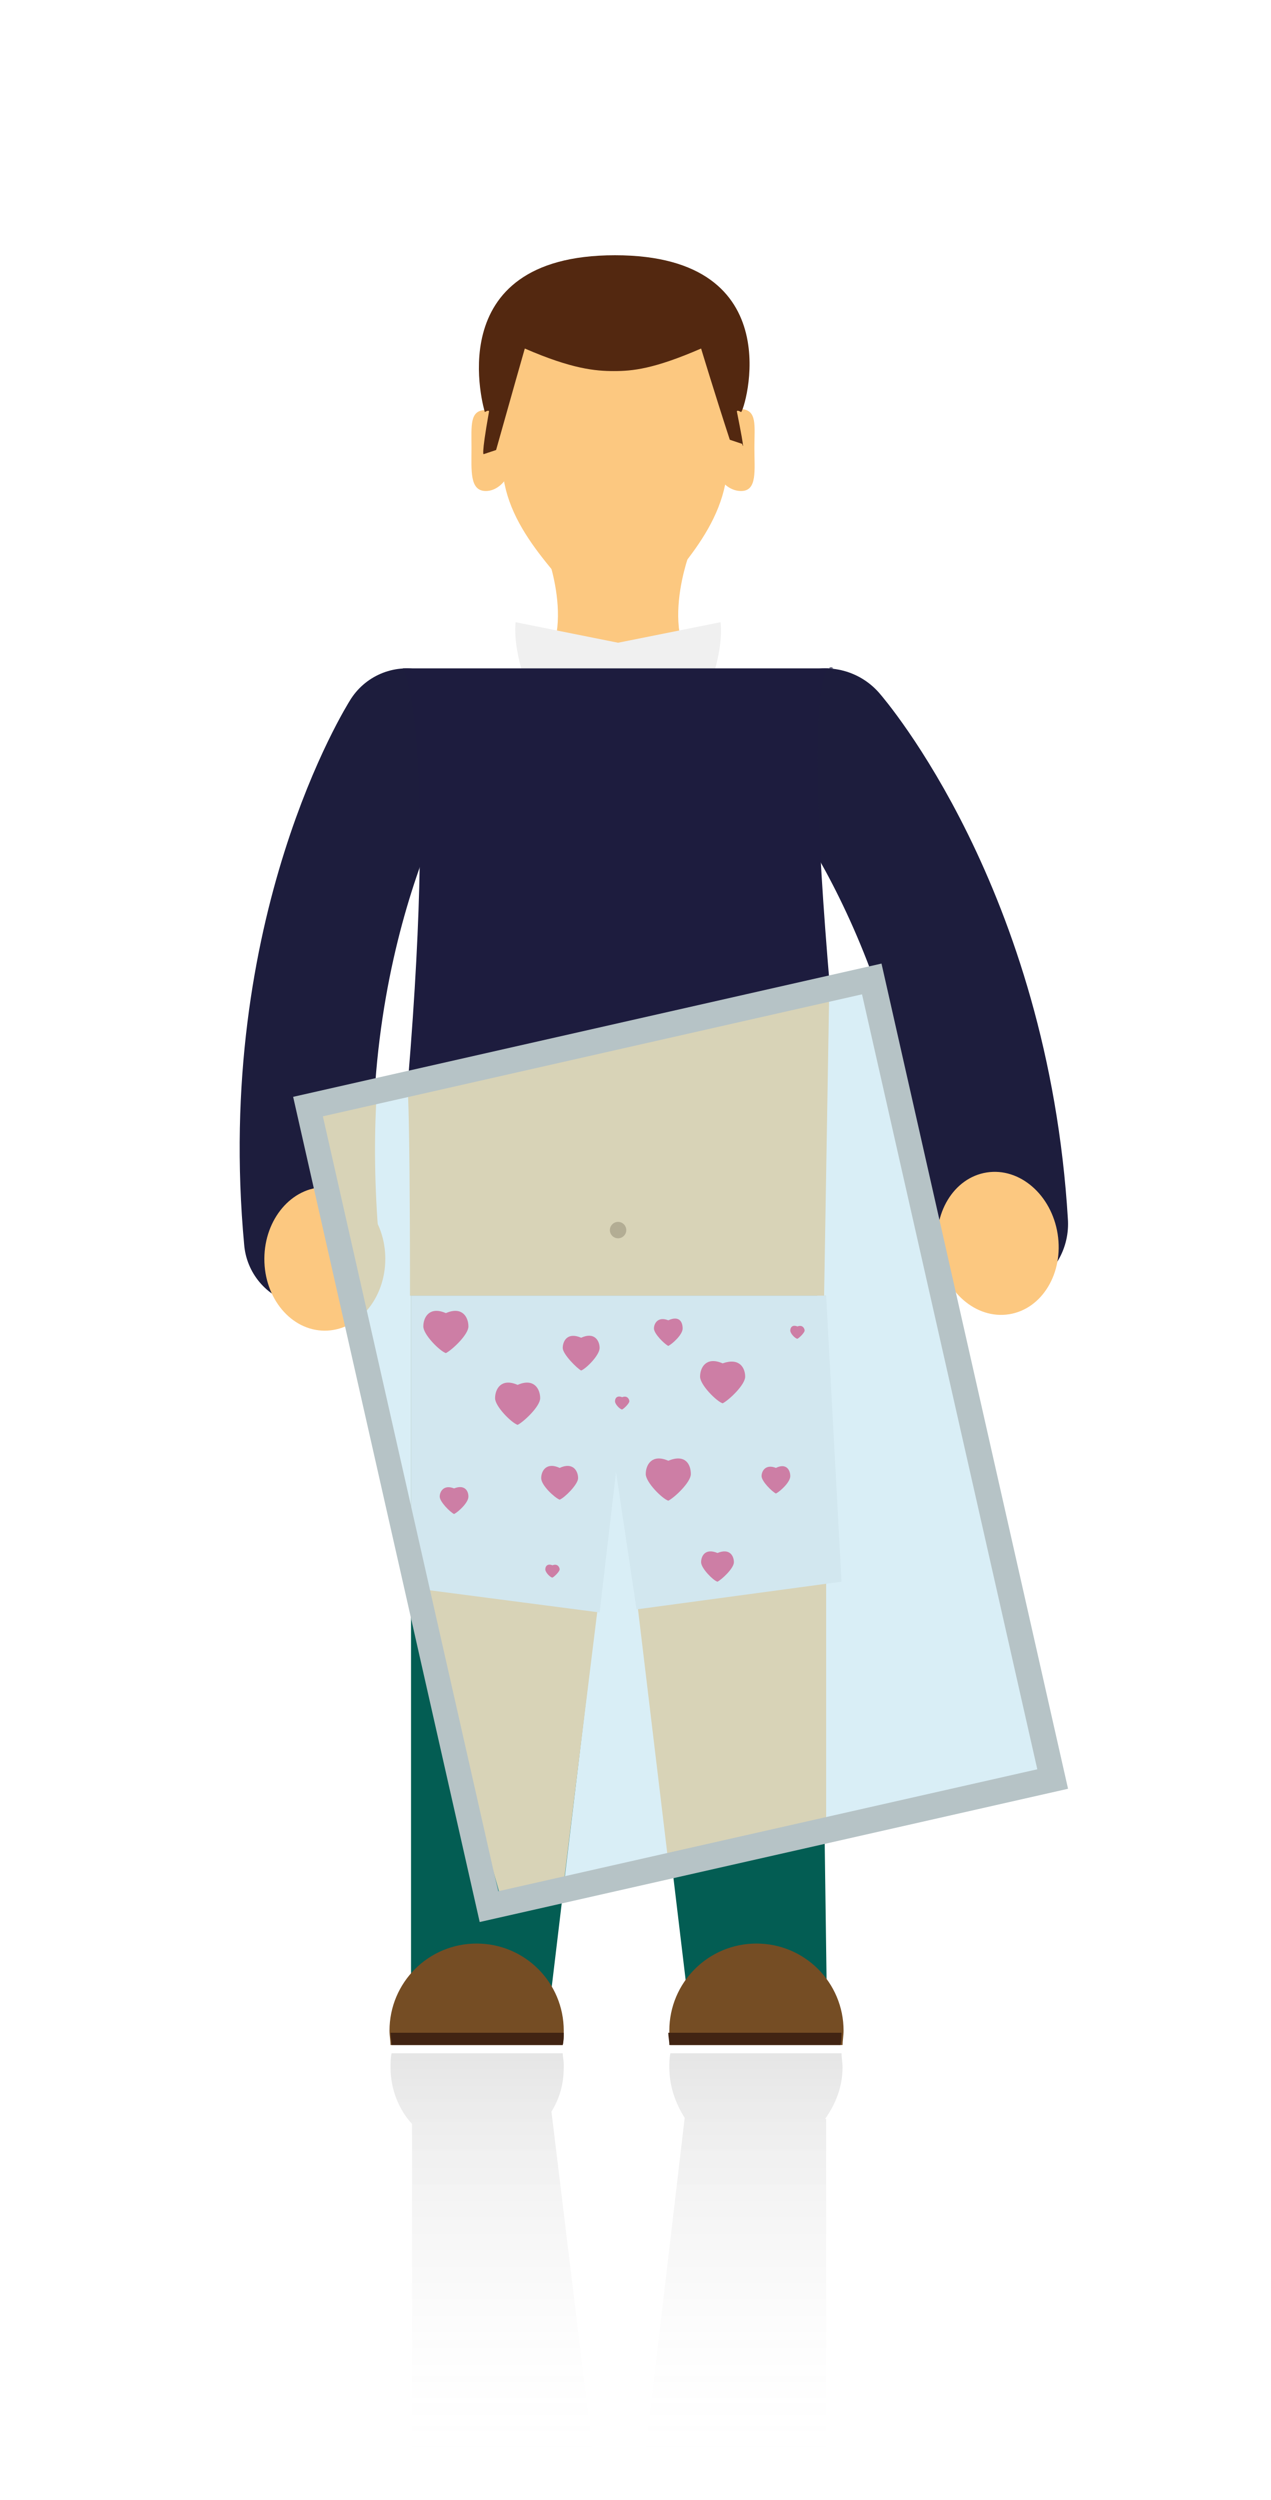 <?xml version="1.0" encoding="utf-8"?>
<!-- Generator: Adobe Illustrator 19.2.1, SVG Export Plug-In . SVG Version: 6.00 Build 0)  -->
<svg version="1.1" id="Calque_1" xmlns="http://www.w3.org/2000/svg" xmlns:xlink="http://www.w3.org/1999/xlink" x="0px" y="0px"
	 viewBox="0 0 124 243.9" style="enable-background:new 0 0 124 243.9;" xml:space="preserve">
<style type="text/css">
	.st0{fill:none;stroke:#1D1D3D;stroke-width:13;stroke-linecap:round;stroke-miterlimit:10;}
	.st1{fill:#FCC880;}
	.st2{fill:none;stroke:#1D1D3D;stroke-width:14;stroke-linecap:round;stroke-miterlimit:10;}
	.st3{fill:#F0F0F0;}
	.st4{fill:#035D53;}
	.st5{fill:#754D24;}
	.st6{fill:#412413;}
	.st7{fill:#1D1C3E;}
	.st8{fill:#532810;}
	.st9{fill:#B27C3A;}
	.st10{fill:#E61F5D;}
	.st11{opacity:0.5;fill:#B4DFEE;enable-background:new    ;}
	.st12{fill:#B6C3C6;}
	.st13{opacity:0.1;fill:url(#SVGID_1_);enable-background:new    ;}
	.st14{opacity:0.1;fill:url(#SVGID_2_);enable-background:new    ;}
</style>
<path class="st0" d="M39.7,71.7c0,0-12.2,19.2-9.4,49.2"/>
<g>
	<path class="st1" d="M36.8,105.8c-0.3,4.7-0.3,8.9,0.1,14.4c0.3,3.8-0.5,6.8-3.7,7.2L30.1,108L36.8,105.8z"/>
</g>
<ellipse transform="matrix(3.624965e-03 -1 1 3.624965e-03 -91.324 154.066)" class="st1" cx="31.7" cy="122.9" rx="7" ry="5.9"/>
<path class="st2" d="M80.5,72.2c0,0,14.9,17.1,16.7,47.2"/>
<ellipse transform="matrix(0.988 -0.156 0.156 0.988 -17.7 16.629)" class="st1" cx="97.3" cy="121.3" rx="5.9" ry="7"/>
<path class="st1" d="M68.9,66.3c-5.1-3.7-1.5-12.7-1.5-12.7L60.3,56l-7.1-2.4c0,0,3.6,9-1.5,12.7c-6,4.4,8.6,16.9,8.6,16.9
	S74.9,70.7,68.9,66.3z"/>
<path class="st3" d="M50.3,60.7c-0.7,7.6,10,22.5,10,22.5s10.8-14.9,10-22.5l-10,2L50.3,60.7z"/>
<path class="st4" d="M60.3,125.6l-20.2-1.2v73h13.3l7-58.5c0,0-5.9,0,0,0s0,0,0,0l7,58.5h13.3l-1-73L60.3,125.6z"/>
<g>
	<path class="st5" d="M54.9,199.5c0.1-0.5,0.1-1,0.1-1.4c0-4.7-3.8-8.5-8.5-8.5s-8.5,3.8-8.5,8.5c0,0.5,0.1,1,0.1,1.4H54.9z"/>
	<path class="st6" d="M38.1,198.3c0,0.4,0.1,0.8,0.1,1.2h16.7c0.1-0.4,0.1-0.8,0.1-1.2H38.1z"/>
</g>
<g>
	<path class="st5" d="M65.4,199.5c-0.1-0.5-0.1-1-0.1-1.4c0-4.7,3.8-8.5,8.5-8.5s8.5,3.8,8.5,8.5c0,0.5-0.1,1-0.1,1.4H65.4z"/>
	<path class="st6" d="M65.2,198.3c0,0.4,0.1,0.8,0.1,1.2H82c0.1-0.4,0.1-0.8,0.1-1.2H65.2z"/>
</g>
<g>
	<path class="st1" d="M50.2,43.9c0,2.2-1.3,4-2.8,4c-1.6,0-1.4-2-1.4-4.2S45.8,40,47.4,40C49,40,50.2,41.7,50.2,43.9z"/>
	<path class="st1" d="M73.6,43.7c0,2.2,0.3,4.2-1.3,4.2c-1.6,0-2.9-1.8-2.9-4s1.3-4,2.9-4C73.9,40,73.6,41.5,73.6,43.7z"/>
</g>
<path class="st1" d="M57.6,60.2h5c2.8-4.1,8.4-8.6,8.4-15.4c0-9.2-1.6-16.6-11-16.6c-9.5,0-11,7.4-11,16.6
	C48.9,51.5,54.8,56.1,57.6,60.2z"/>
<path class="st7" d="M81.3,65.2h-42c0,0,3.4,5.4,0.5,40.3L81,96.7C78,61.8,81.3,65.2,81.3,65.2z"/>
<path class="st8" d="M60,24.9c-17.4,0-12.7,15.3-12.7,15.3c0.5-0.3,0.4,0,0.4,0c-0.8,4.5-0.5,4.1-0.5,4.1l1.2-0.4
	c1.4-5,2.8-9.9,2.8-9.9c4.6,2,6.9,2.2,8.7,2.2s3.9-0.2,8.5-2.2c0,0,1.3,4.3,2.8,8.9l1.2,0.4c0,0,0.4,1.4-0.5-3.1c0,0-0.1-0.3,0.4,0
	C72.6,40.2,77.4,24.9,60,24.9z"/>
<path class="st1" d="M80.9,96.7l-41.2,8.8c0,0,0.3-0.1,0.3,20.9h20.2h20.2C80.9,96.7,80.9,96.7,80.9,96.7z"/>
<circle class="st9" cx="60.3" cy="120" r="0.8"/>
<path class="st1" d="M60.3,126.4H40.1v28.5l8.6,29.6h6.2l5.4-43.7c0,0-5.9,0,0,0s0,0,0,0l4.8,40l15.5-3.5v-50.9H60.3z"/>
<polygon class="st3" points="60.4,126.4 40.1,126.4 40.1,154.9 58.5,157.3 60.1,143.6 60.1,143.6 62.1,157 82.1,154.3 80.6,126.4 
	"/>
<path class="st10" d="M43.5,128.1c-1.6-0.7-2.2,0.4-2.2,1.3c0,0.8,1.6,2.4,2.2,2.6c0.6-0.3,2.2-1.8,2.2-2.6
	C45.7,128.5,45.1,127.4,43.5,128.1z"/>
<path class="st10" d="M54.6,143.2c-1.3-0.6-1.8,0.3-1.8,1s1.3,1.9,1.8,2.1c0.5-0.2,1.8-1.5,1.8-2.1
	C56.4,143.5,55.9,142.6,54.6,143.2z"/>
<path class="st10" d="M50.5,135.1c-1.6-0.7-2.2,0.4-2.2,1.3c0,0.8,1.6,2.4,2.2,2.6c0.6-0.3,2.2-1.8,2.2-2.6
	C52.7,135.5,52.1,134.4,50.5,135.1z"/>
<path class="st10" d="M70.5,133c-1.6-0.7-2.2,0.4-2.2,1.3c0,0.8,1.6,2.4,2.2,2.6c0.6-0.3,2.2-1.8,2.2-2.6S72.2,132.4,70.5,133z"/>
<path class="st10" d="M70,151.5c-1.2-0.5-1.6,0.3-1.6,0.9c0,0.6,1.2,1.8,1.6,1.9c0.4-0.2,1.6-1.3,1.6-1.9S71.2,151,70,151.5z"/>
<path class="st10" d="M65.2,142.5c-1.6-0.7-2.2,0.4-2.2,1.3c0,0.8,1.6,2.4,2.2,2.6c0.6-0.3,2.2-1.8,2.2-2.6
	C67.4,142.9,66.9,141.8,65.2,142.5z"/>
<path class="st10" d="M56.7,130.5c-1.4-0.6-1.8,0.4-1.8,1s1.4,2,1.8,2.2c0.5-0.2,1.8-1.5,1.8-2.2S58,129.9,56.7,130.5z"/>
<path class="st10" d="M75.7,143.2c-1-0.4-1.4,0.3-1.4,0.8s1,1.5,1.4,1.7c0.4-0.2,1.4-1.1,1.4-1.7C77.1,143.4,76.7,142.7,75.7,143.2z
	"/>
<path class="st10" d="M65.2,128.8c-1-0.4-1.4,0.3-1.4,0.8s1,1.5,1.4,1.7c0.4-0.2,1.4-1.1,1.4-1.7S66.3,128.3,65.2,128.8z"/>
<path class="st10" d="M53.9,152.7c-0.5-0.2-0.7,0.1-0.7,0.4s0.5,0.8,0.7,0.8c0.2-0.1,0.7-0.6,0.7-0.8S54.4,152.5,53.9,152.7z"/>
<path class="st10" d="M77.8,129.4c-0.5-0.2-0.7,0.1-0.7,0.4s0.5,0.8,0.7,0.8c0.2-0.1,0.7-0.6,0.7-0.8S78.3,129.2,77.8,129.4z"/>
<path class="st10" d="M60.7,136.3c-0.5-0.2-0.7,0.1-0.7,0.4s0.5,0.8,0.7,0.8c0.2-0.1,0.7-0.6,0.7-0.8S61.2,136.1,60.7,136.3z"/>
<path class="st10" d="M44.3,145.2c-1-0.4-1.4,0.3-1.4,0.8s1,1.5,1.4,1.7c0.4-0.2,1.4-1.1,1.4-1.7S45.3,144.8,44.3,145.2z"/>
<g>
	
		<rect x="38.2" y="100.7" transform="matrix(0.975 -0.221 0.221 0.975 -29.465 18.163)" class="st11" width="56.4" height="80"/>
	<path class="st12" d="M46.8,187.5L28.6,107L86,94l18.2,80.5L46.8,187.5z M31.5,108.9l17.1,75.6l52.6-11.9L84.1,97L31.5,108.9z"/>
</g>
<linearGradient id="SVGID_1_" gradientUnits="userSpaceOnUse" x1="48.25" y1="830.656" x2="48.25" y2="755.598" gradientTransform="matrix(1 0 0 1 0 -555.35)">
	<stop  offset="0" style="stop-color:#FFFFFF;stop-opacity:0"/>
	<stop  offset="0.455" style="stop-color:#FFFFFF;stop-opacity:0"/>
	<stop  offset="1" style="stop-color:#000000"/>
</linearGradient>
<path class="st13" d="M53.8,206c0.8-1.3,1.2-2.7,1.2-4.3c0-0.1,0-0.2,0-0.3l0,0l0,0c0-0.4-0.1-0.8-0.1-1.1H38.2
	c-0.1,0.5-0.1,1-0.1,1.4c0,2.1,0.8,4.1,2.1,5.5v36.7h18.2L53.8,206z"/>
<linearGradient id="SVGID_2_" gradientUnits="userSpaceOnUse" x1="72.3" y1="830.656" x2="72.3" y2="755.598" gradientTransform="matrix(1 0 0 1 0 -555.35)">
	<stop  offset="0" style="stop-color:#FFFFFF;stop-opacity:0"/>
	<stop  offset="0.455" style="stop-color:#FFFFFF;stop-opacity:0"/>
	<stop  offset="1" style="stop-color:#000000"/>
</linearGradient>
<path class="st14" d="M80.5,206.7c1-1.4,1.7-3.1,1.7-5c0-0.5-0.1-1-0.1-1.4H65.4c-0.1,0.5-0.1,1-0.1,1.4c0,1.8,0.6,3.5,1.5,4.9
	L62.4,244h18.2v-37.3H80.5z"/>
</svg>

